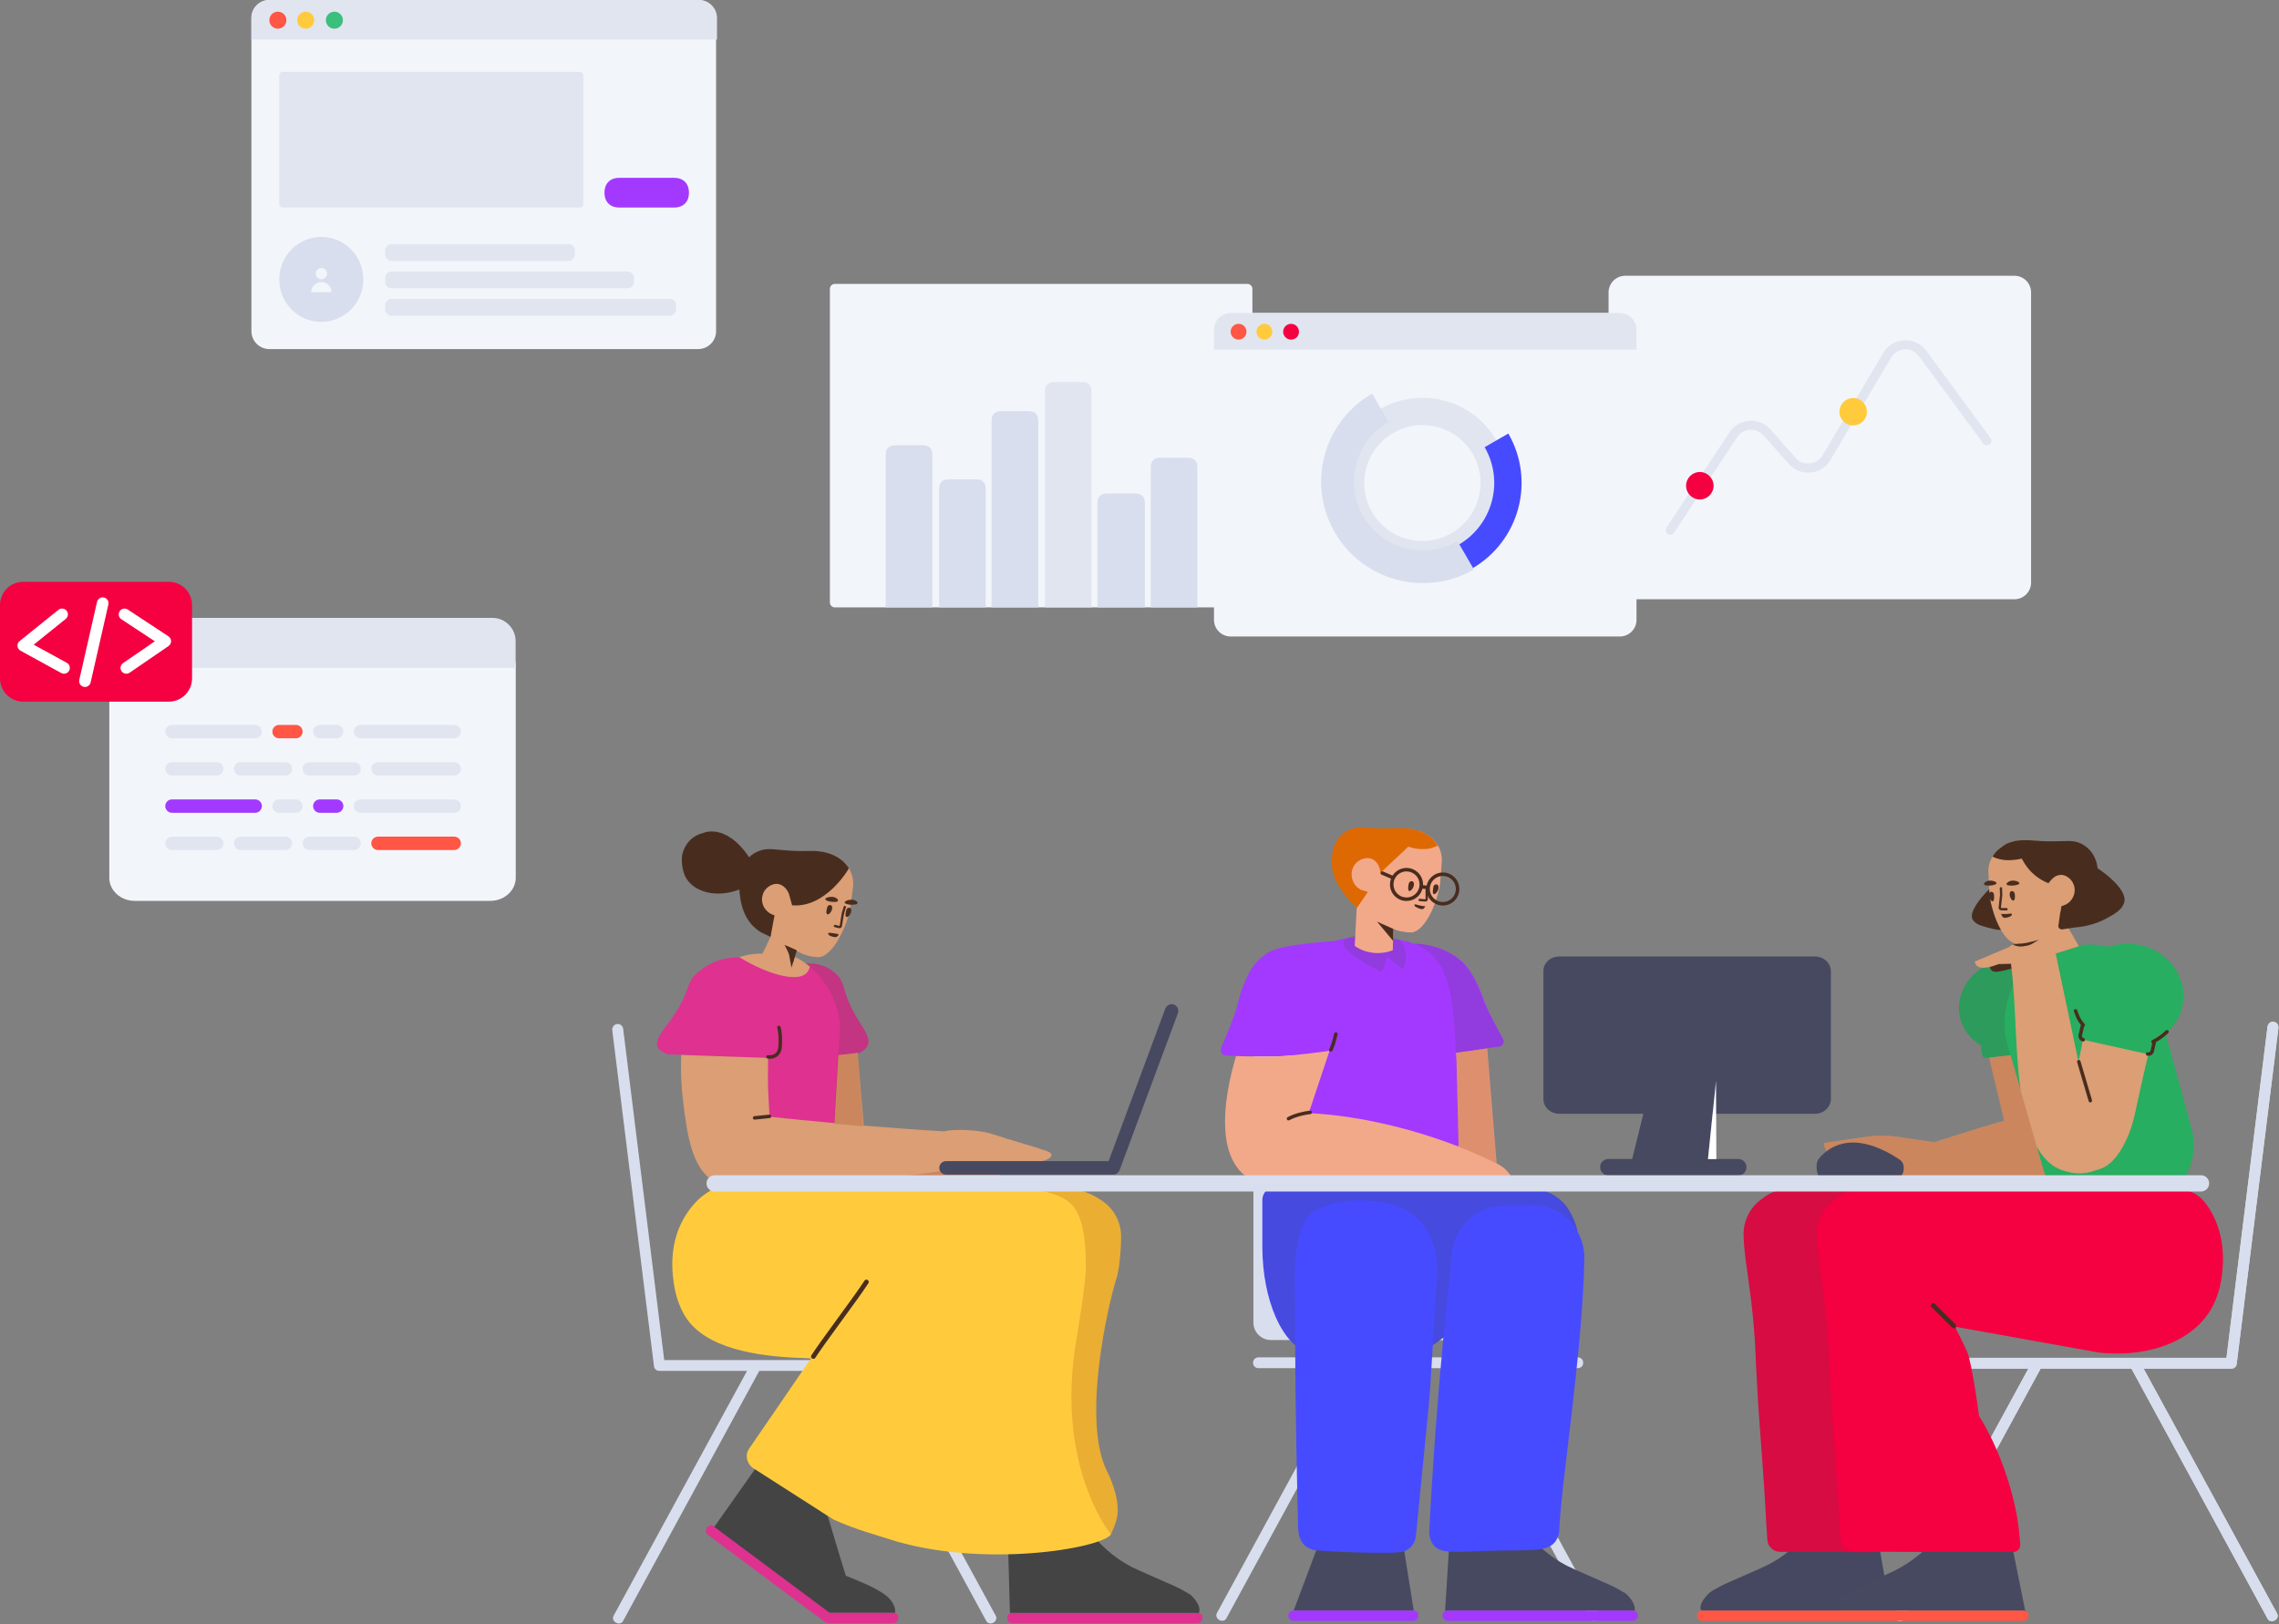 <svg width="1958" height="1396" viewBox="0 0 1958 1396" fill="none" xmlns="http://www.w3.org/2000/svg">
<rect x="0" y="0" width="1958" height="1396" fill="#808080" stroke="none"/>
<g clip-path="url(#clip0)">
<path d="M1160.17 1175.8H1081.07C1078.67 1175.8 1076.57 1173.8 1076.57 1171.4V1170.9C1076.57 1168.5 1078.67 1166.5 1081.27 1166.5H1154.57C1198.97 1166.5 1243.37 1166.5 1287.67 1166.5H1355.67C1358.07 1166.5 1360.17 1168.5 1360.17 1170.9V1171.4C1360.17 1173.8 1358.17 1175.8 1355.67 1175.8H1259.17L1285.77 1224.6C1304.67 1259.4 1323.57 1294.1 1342.57 1328.9L1373.87 1386.3C1374.97 1388.3 1374.07 1390.9 1371.97 1392.1L1371.57 1392.3C1369.47 1393.4 1366.77 1392.8 1365.77 1390.9L1248.67 1175.8H1170.67L1053.57 1390.9C1052.57 1392.8 1049.87 1393.5 1047.77 1392.3L1047.37 1392.1C1045.27 1390.9 1044.37 1388.3 1045.47 1386.3L1076.77 1328.9C1095.67 1294.1 1114.57 1259.4 1133.57 1224.6L1160.17 1175.8ZM1076.87 1136.61V1078.47C1076.87 1034.12 1076.87 989.882 1076.87 945.639V892.8C1076.87 884.516 1083.59 877.8 1091.87 877.8H1255.07C1263.36 877.8 1270.07 884.516 1270.07 892.8V1136.78C1270.07 1145.07 1263.36 1151.78 1255.07 1151.78C1255.07 1151.78 1255.06 1151.78 1255.06 1151.78L1091.86 1151.61C1083.58 1151.6 1076.87 1144.89 1076.87 1136.61Z" fill="#D8DEED"/>
</g>
<g clip-path="url(#clip1)">
<path d="M1921.7 1171.61V1171.8C1921.7 1174.2 1919.6 1176.2 1917.2 1176.2H1841.7L1868.3 1225C1887.3 1259.8 1906.2 1294.5 1925.1 1329.3L1956.4 1386.7C1957.5 1388.7 1956.6 1391.3 1954.5 1392.5L1954.1 1392.7C1952 1393.9 1949.3 1393.2 1948.3 1391.3L1831.2 1176.2H1753.2L1636.1 1391.3C1635.1 1393.2 1632.4 1393.8 1630.3 1392.7L1629.9 1392.5C1627.8 1391.3 1626.9 1388.7 1628 1386.7L1659.3 1329.3C1678.3 1294.5 1697.2 1259.8 1716.1 1225L1742.7 1176.2H1642.6C1640.1 1176.2 1638.1 1174.2 1638.1 1171.8V1171.3C1638.1 1168.9 1640.2 1166.9 1642.6 1166.9H1710.6C1754.9 1166.9 1799.3 1166.9 1843.7 1166.9H1912.87L1921.3 1098.7C1927.1 1052.3 1932.8 1005.8 1938.6 959.3L1948.1 882.5C1948.4 879.8 1950.7 877.8 1953.2 878.1L1953.7 878.2C1956.1 878.5 1957.8 881 1957.5 883.5L1921.8 1171.1C1921.77 1171.27 1921.74 1171.45 1921.7 1171.61Z" fill="#D8DEED"/>
<path d="M1921.7 1171.61V1171.8C1921.7 1174.2 1919.6 1176.2 1917.2 1176.2H1841.7L1868.3 1225C1887.3 1259.8 1906.2 1294.5 1925.1 1329.3L1956.4 1386.7C1957.5 1388.7 1956.6 1391.3 1954.5 1392.5L1954.1 1392.7C1952 1393.9 1949.3 1393.2 1948.3 1391.3L1831.2 1176.2H1753.2L1636.1 1391.3C1635.1 1393.2 1632.4 1393.8 1630.3 1392.7L1629.9 1392.5C1627.8 1391.3 1626.9 1388.7 1628 1386.7L1659.3 1329.3C1678.3 1294.5 1697.2 1259.8 1716.1 1225L1742.7 1176.2H1642.6C1640.1 1176.2 1638.1 1174.2 1638.1 1171.8V1171.3C1638.1 1168.9 1640.2 1166.9 1642.6 1166.9H1710.6C1754.9 1166.9 1799.3 1166.9 1843.7 1166.9H1912.87L1921.3 1098.7C1927.1 1052.3 1932.8 1005.8 1938.6 959.3L1948.1 882.5C1948.4 879.8 1950.7 877.8 1953.2 878.1L1953.7 878.2C1956.1 878.5 1957.8 881 1957.5 883.5L1921.8 1171.1C1921.77 1171.28 1921.74 1171.45 1921.7 1171.61Z" fill="#D8DEED"/>
</g>
<path d="M1402.7 1393H1243.8C1241.3 1393 1239.3 1391 1239.3 1388.5C1239.3 1386 1241.3 1384 1243.8 1384H1402.7C1405.2 1384 1407.2 1386 1407.2 1388.5C1407.2 1391 1405.2 1393 1402.7 1393ZM1111.5 1393C1109 1393 1107 1391.27 1107 1389.19V1387.81C1107 1385.73 1109.1 1384 1111.5 1384H1214C1216.5 1384 1218.5 1385.73 1218.5 1387.81V1389.19C1218.5 1391.27 1216.4 1393 1214 1393H1111.5Z" fill="#A339FF"/>
<path d="M1404.27 1384.28C1403.78 1384.1 1403.25 1384 1402.7 1384H1243.8C1243.08 1384 1242.39 1384.17 1241.79 1384.47C1241.67 1384.03 1241.6 1383.58 1241.6 1383.1L1245.1 1327.8C1244.9 1324.8 1247.2 1322.5 1250.1 1322.4L1313.8 1322C1314.9 1322 1315.9 1322.3 1316.8 1323C1328.2 1335.2 1339.1 1342 1347 1346C1353.1 1349.1 1373.5 1357.7 1382.7 1361.9C1387.4 1364 1391.9 1366.5 1396.3 1369.2C1396.6 1369.4 1396.8 1369.5 1397.1 1369.8C1399.4 1371.9 1402.9 1375.7 1404.2 1380.2C1404.4 1380.8 1404.4 1381.3 1404.5 1381.9C1404.6 1382.4 1404.5 1382.9 1404.5 1383.4V1383.5C1404.44 1383.77 1404.37 1384.03 1404.27 1384.28ZM1214.58 1384.03C1214.39 1384.01 1214.2 1384 1214 1384H1111.5C1111.5 1384 1111.49 1384 1111.49 1384L1134.7 1322.1L1206.3 1331.8L1214.58 1384.03Z" fill="#474961"/>
<path d="M1240.03 1149.52C1236.57 1152.03 1233.56 1154.21 1230.99 1156.07L1229.7 1177.3C1229.1 1188.53 1228.4 1198.39 1227.6 1207.08C1227 1213.92 1219.3 1291.34 1216.5 1319.76C1215.9 1326.2 1211.6 1331.67 1205.7 1333.43C1196.8 1336.16 1130 1333.04 1127.5 1331.86C1124.3 1330.4 1122.6 1329.72 1120.9 1328.06C1114.9 1322.39 1115.3 1313.41 1115.2 1310.09C1114.6 1285 1112.8 1209.52 1112.8 1156.7C1112.8 1156.53 1112.8 1156.35 1112.8 1156.18C1106.21 1150.52 1100.38 1142.01 1095.82 1131.44C1088.88 1115.47 1084.64 1094.7 1084.53 1072.16C1084.53 1071.88 1084.53 1058.32 1084.53 1031.46C1084.53 1031.36 1084.53 1031.36 1084.53 1031.25C1084.64 1023.84 1091.7 1018 1100.05 1018H1192.36C1205.18 1018.42 1217.88 1018.83 1230.7 1019.25C1250.65 1019.78 1279.03 1020.55 1315.85 1021.58C1330.25 1021.98 1343.25 1030.28 1349.68 1043.17C1352.74 1049.31 1354.59 1054.36 1355.25 1058.31C1359.21 1065.3 1361.4 1073.47 1361.2 1082.18C1361.2 1082.37 1361.2 1082.47 1361.2 1082.66C1359.6 1162.84 1340.9 1277.06 1339.6 1315.69C1339.5 1317.15 1339.1 1320.37 1337 1323.78C1330.5 1334.22 1315.3 1331.88 1279.8 1332.75C1249.6 1333.54 1237.4 1335.88 1231.2 1327.29C1227.8 1322.61 1227.9 1317.25 1228 1314.81C1230.81 1259.28 1235.06 1203.17 1240.03 1149.52Z" fill="#474BFF"/>
<path opacity="0.177" d="M1240 1149.89C1236.53 1152.4 1233.52 1154.58 1230.96 1156.43L1234.8 1093.04C1234.9 1088.65 1235.4 1062.09 1215.5 1045.2C1201 1032.99 1183.4 1032.21 1171.7 1031.72C1153.7 1030.94 1139.7 1036.02 1137 1037C1133.6 1038.26 1131.9 1038.95 1130.2 1039.83C1110.8 1049.98 1112.3 1098.8 1112.5 1107.69C1112.7 1118.74 1112.8 1135.86 1112.8 1155.77C1106.4 1150.11 1100.74 1141.75 1096.29 1131.44C1089.35 1115.47 1085.12 1094.7 1085 1072.16C1085 1071.88 1085 1058.32 1085 1031.46C1085 1031.36 1085 1031.36 1085 1031.25C1085.12 1023.84 1092.17 1018 1100.52 1018H1192.84C1205.65 1018.42 1218.35 1018.83 1231.17 1019.25C1251.12 1019.78 1279.51 1020.55 1316.32 1021.58C1330.72 1021.98 1343.73 1030.28 1350.15 1043.17C1353.52 1049.93 1355.43 1055.36 1355.89 1059.48C1348.27 1045.05 1333.25 1035.32 1316 1035.65C1307.6 1035.84 1299.3 1036.04 1290.9 1036.23C1268.4 1036.82 1249.7 1054.28 1247.3 1077.1C1244.76 1100.63 1242.3 1125 1240 1149.89Z" fill="#444444"/>
<path d="M1214.67 810.971C1222.5 811.114 1234.81 812.597 1246.97 819.665C1249.07 820.862 1252.16 822.857 1255.56 825.75C1258.45 828.244 1266.94 836.524 1275.02 859.867C1277.92 868.047 1286.41 884.009 1291.3 892.787C1292.9 895.68 1291 899.271 1287.6 899.571C1276.9 900.339 1263.71 904.73 1251.24 904.754C1252.26 923.415 1252.99 945.673 1253.26 970.499C1253.26 970.499 1254.86 1000.04 1245.67 1009.62C1244.08 1011.31 1214.26 1009.55 1182.58 1010.56C1148.61 1011.64 1112.42 1015.14 1103.99 1006.31C1090.38 992.037 1098.16 988.17 1110.66 906.852C1108.7 907.053 1106.88 907.231 1105.26 907.379C1092.63 908.579 1066.19 907.779 1053.47 907.279C1050.09 907.179 1047.91 903.38 1049.3 900.18C1053.47 890.482 1060.83 872.984 1063.01 864.085C1069.28 838.689 1077.13 829.39 1079.81 826.59C1082.89 823.391 1085.98 821.214 1087.86 819.691C1094.15 814.588 1114 810.906 1147.4 808.645C1161.79 803.742 1178.23 805.15 1188.87 806.098C1196.31 806.773 1205.69 807.608 1214.67 810.971Z" fill="#A339FF"/>
<path opacity="0.177" d="M1215 811C1222.86 811.257 1234.65 812.911 1246.3 819.688C1248.4 820.888 1251.5 822.888 1254.9 825.788C1257.8 828.288 1266.3 836.588 1274.4 859.988C1277.3 868.188 1286.4 883.971 1291.3 892.771C1292.9 895.671 1291 899.271 1287.6 899.571C1284.48 899.795 1280.96 900.447 1277.62 901C1276.29 901.219 1272.63 901.645 1271 901.988C1263.12 903.651 1258.53 904.754 1251.18 904.754C1251.14 904.754 1251.11 904.754 1251.07 904.754C1249.49 875.979 1247.19 855.743 1244.7 847.805C1243 842.405 1240.54 836.206 1240.54 836.206C1239.34 832.706 1237.4 829.105 1233.5 824.205C1228.24 817.676 1221.75 813.61 1215 811V811ZM1191.46 821.663C1189.66 832.263 1186.36 835.392 1186.36 835.392C1178.76 830.992 1151.66 817.263 1154.16 809.763C1154.36 809.263 1154.76 808.263 1157.36 806.663C1167.16 800.663 1179.16 803.563 1183.36 804.763C1183.36 804.763 1202.66 802.563 1206.36 813.863C1210.06 825.163 1205.66 833.163 1205.66 833.163C1202.46 831.229 1197.73 827.396 1191.46 821.663Z" fill="#444444"/>
<path d="M1253.14 985.353L1251.18 904.754L1277.68 901L1285.77 999.831C1286.47 1000.19 1287.14 1000.55 1287.8 1000.9C1293.53 1003.97 1298.28 1009.56 1302.05 1017.67C1302.24 1018.08 1302.33 1018.53 1302.32 1018.98C1302.3 1020.64 1300.94 1021.96 1299.28 1021.94L1088.7 1018.89C1038.42 1008.92 1052.1 940.73 1061.94 907.597C1075.76 908.029 1095.27 908.376 1105.6 907.4C1115.36 906.513 1132.3 904.557 1142.27 903.065L1124.4 956.6C1172.38 958.981 1219.5 972.347 1253.14 985.353ZM1197.05 798.254L1196.6 816.7C1177.47 823.755 1163.9 812.9 1163.9 812.9C1163.9 812.9 1164.62 799.152 1166.05 771.657C1165.82 771.159 1165.6 770.633 1165.38 770.075C1163.58 765.575 1157.1 750.801 1158.5 745.701C1158.76 744.624 1153.41 728.596 1161.24 720.512C1168.67 712.834 1189.27 713.051 1190.1 713.1C1193.6 713.2 1197.1 713.1 1200.9 712.3C1201.3 712.3 1201.7 712.2 1202.1 712.2C1205.5 711.9 1224.6 711 1234.4 725.2C1235.3 726.4 1236.1 727.7 1236.8 729.3C1238.3 733 1239 737 1238.7 741L1237.3 758.8C1237.1 760.6 1236.8 762.4 1236.4 764.1C1233.5 776.7 1228.8 787 1223.8 793.5C1220.1 798.4 1216.1 801.2 1212.6 801.3C1211.6 801.4 1206.2 801.3 1199.9 799.4C1199.49 799.263 1199.59 799.36 1197.05 798.254Z" fill="#F2A98A"/>
<path d="M1144.78 902.898C1144.45 903.658 1143.56 904.006 1142.8 903.676C1142.04 903.345 1141.69 902.462 1142.02 901.702C1143.96 897.249 1144.74 894.761 1146.24 888.263C1146.42 887.455 1147.23 886.952 1148.04 887.138C1148.84 887.325 1149.35 888.13 1149.16 888.937C1147.62 895.603 1146.79 898.261 1144.78 902.898ZM1125.46 954.507C1126.28 954.429 1127.02 955.034 1127.09 955.859C1127.17 956.684 1126.57 957.415 1125.74 957.493C1125.55 957.512 1125.16 957.555 1124.62 957.627C1123.71 957.749 1122.7 957.909 1121.6 958.114C1118.48 958.696 1115.35 959.509 1112.45 960.584C1110.74 961.219 1109.15 961.928 1107.72 962.714C1107 963.113 1106.08 962.849 1105.69 962.123C1105.29 961.397 1105.55 960.485 1106.28 960.086C1107.84 959.224 1109.56 958.455 1111.41 957.771C1114.49 956.63 1117.77 955.776 1121.05 955.164C1122.2 954.95 1123.27 954.782 1124.23 954.654C1124.56 954.608 1124.86 954.571 1125.12 954.542C1125.28 954.524 1125.4 954.512 1125.46 954.507Z" fill="#482D1F"/>
<path opacity="0.2" d="M1285.6 999.934C1277.35 995.62 1266.21 990.546 1252.96 985.41L1251 904.754L1277.5 901L1285.6 999.934Z" fill="#8C2A00"/>
<path d="M1197.08 798.282L1196.8 808.5L1182.99 791.932C1183.19 792.029 1183.39 792.128 1183.6 792.229C1185.6 793.229 1188.1 794.329 1191.3 795.729C1194.1 796.978 1195.9 797.772 1197.08 798.282Z" fill="#482D1F"/>
<path d="M1185.99 750.723L1185.9 748.8C1185.9 748.8 1185.5 745.2 1183 741.6C1182.8 741.4 1181.1 739.2 1178.5 738.1C1173.8 736.3 1167.6 738.4 1164.2 742.7C1160.6 747.1 1160.6 753 1162.5 757.5C1164.4 762 1168.1 764.1 1169.4 764.7L1175.2 766.5L1175.23 766.489C1170.16 773.921 1165.74 780.399 1165.74 780.399C1165.74 780.399 1157.4 772.7 1153.7 766.6C1151.9 763.6 1145.5 756.3 1144.4 744.8C1144.1 741 1142.9 728.1 1151.5 718.6C1154.5 715.3 1157.9 713.7 1159.3 713C1167.2 709.5 1173 711.6 1188.2 711.9C1189.4 711.9 1191.4 712 1194 711.9C1198.7 711.8 1202 711.6 1202.9 711.6C1210.4 711.3 1226.7 713.6 1233.9 724.7C1234.3 725.5 1234.8 726.2 1235.2 726.8C1233.1 727.5 1230.8 728.8 1228 729.3C1220.4 730.5 1213.9 729 1210 727.6C1202.4 734.8 1194.7 741.9 1187.1 749.1C1186.75 749.607 1186.38 750.15 1185.99 750.723Z" fill="#DE6903"/>
<path d="M1231.53 761.928C1231.83 760.728 1233.03 759.828 1234.23 760.028C1235.03 760.128 1235.63 760.728 1235.93 762.128C1236.23 765.628 1232.43 770.028 1231.33 767.928C1230.63 766.528 1231.23 763.628 1231.53 761.928ZM1210.4 759.2C1210.7 758 1211.9 757.1 1213.1 757.3C1213.9 757.4 1214.5 758 1214.8 759.4C1215.1 762.9 1211.3 767.3 1210.2 765.2C1209.4 763.8 1210 760.9 1210.4 759.2Z" fill="#482D1F"/>
<path d="M1224.7 762.61L1224.8 772.61C1224.8 772.648 1224.65 772.8 1224.6 772.8C1224.05 772.8 1223.49 772.764 1222.62 772.68C1222.45 772.663 1222.27 772.645 1222.02 772.619C1221.7 772.587 1221.52 772.569 1221.35 772.552C1220.78 772.494 1220.3 772.448 1219.79 772.404C1219.24 772.356 1218.75 772.763 1218.7 773.313C1218.66 773.863 1219.06 774.348 1219.61 774.396C1220.11 774.44 1220.58 774.484 1221.15 774.542C1221.32 774.559 1221.5 774.576 1221.82 774.609C1222.08 774.635 1222.26 774.653 1222.43 774.67C1223.36 774.76 1223.98 774.8 1224.6 774.8C1225.75 774.8 1226.8 773.752 1226.8 772.6L1226.7 762.59C1226.69 762.038 1226.24 761.594 1225.69 761.6C1225.14 761.605 1224.69 762.058 1224.7 762.61Z" fill="#482D1F"/>
<path d="M1217.7 780.1C1217 779.8 1215.3 779 1215.2 778C1215.2 777.8 1215.1 777.5 1215.3 777.4C1215.8 776.9 1217 777.4 1218.8 777.9C1222 778.7 1224.6 778.9 1224.6 778.9C1224.6 778.9 1223.6 780.5 1223 780.9C1221.8 782 1218.7 780.6 1217.7 780.1Z" fill="#482D1F"/>
<path d="M1222.14 763.705C1220.54 769.802 1215 774.3 1208.4 774.3C1200.56 774.3 1194.2 767.942 1194.2 760.1C1194.2 758.361 1194.51 756.696 1195.08 755.156L1187.16 751.742C1186.37 751.496 1185.92 750.655 1186.17 749.864C1186.42 749.073 1187.26 748.631 1188.05 748.877L1196.42 752.481C1198.94 748.524 1203.36 745.9 1208.4 745.9C1216.24 745.9 1222.6 752.257 1222.6 760.1C1222.6 760.313 1222.6 760.525 1222.59 760.735L1225.71 761.058C1227.06 754.627 1232.77 749.8 1239.6 749.8C1247.44 749.8 1253.8 756.157 1253.8 764C1253.8 771.842 1247.44 778.2 1239.6 778.2C1231.77 778.2 1225.42 771.865 1225.4 764.042L1222.14 763.705ZM1198.25 755.369C1197.57 756.806 1197.2 758.409 1197.2 760.1C1197.2 766.285 1202.21 771.3 1208.4 771.3C1214.59 771.3 1219.6 766.285 1219.6 760.1C1219.6 753.914 1214.59 748.9 1208.4 748.9C1204.15 748.9 1200.46 751.264 1198.56 754.748C1198.55 754.78 1198.54 754.813 1198.53 754.845C1198.47 755.044 1198.37 755.22 1198.25 755.369ZM1228.43 763.148C1228.41 763.429 1228.4 763.713 1228.4 764C1228.4 770.185 1233.41 775.2 1239.6 775.2C1245.79 775.2 1250.8 770.185 1250.8 764C1250.8 757.814 1245.79 752.8 1239.6 752.8C1233.91 752.8 1229.2 757.05 1228.49 762.551C1228.5 762.65 1228.5 762.751 1228.49 762.854C1228.48 762.956 1228.46 763.054 1228.43 763.148Z" fill="#482D1F"/>
<path d="M561.834 1173.54V1173.73C561.834 1176.13 563.934 1178.13 566.334 1178.13H641.835L615.234 1226.93C596.234 1261.73 577.334 1296.43 558.434 1331.23L527.134 1388.63C526.034 1390.63 526.934 1393.23 529.034 1394.43L529.434 1394.63C531.534 1395.83 534.234 1395.13 535.234 1393.23L652.334 1178.13H730.334L847.434 1393.23C848.434 1395.13 851.134 1395.73 853.234 1394.63L853.634 1394.43C855.734 1393.23 856.634 1390.63 855.534 1388.63L824.234 1331.23C805.234 1296.43 786.334 1261.73 767.434 1226.93L740.832 1178.13H840.934C843.434 1178.13 845.434 1176.13 845.434 1173.73V1173.23C845.434 1170.83 843.334 1168.83 840.934 1168.83H772.934C728.634 1168.83 684.234 1168.83 639.834 1168.83H570.663L562.234 1100.63C556.434 1054.23 550.734 1007.73 544.934 961.23L535.434 884.43C535.134 881.73 532.834 879.73 530.334 880.03L529.834 880.13C527.434 880.43 525.734 882.93 526.034 885.43L561.734 1173.03C561.76 1173.2 561.793 1173.38 561.834 1173.54Z" fill="#D8DEED"/>
<g clip-path="url(#clip2)">
<path d="M1600.45 1384H1738.4C1740.9 1384 1742.9 1386 1742.9 1388.5C1742.9 1391 1740.9 1393 1738.4 1393H1579.5H1462.5C1460 1393 1458 1391 1458 1388.5C1458 1386 1460 1384 1462.5 1384H1600.45Z" fill="#FF5645"/>
<path d="M1463.5 1384H1462.5C1462.21 1384 1461.93 1384.03 1461.65 1384.08C1461.37 1383.6 1461.16 1383.07 1461.04 1382.5V1382.4C1461.04 1381.9 1460.94 1381.4 1461.04 1380.9C1461.14 1380.3 1461.14 1379.8 1461.34 1379.2C1462.01 1376.88 1463.74 1374.16 1466.52 1371.05C1468.1 1369.28 1469.96 1367.77 1472.02 1366.6C1476.61 1363.97 1480.22 1362.07 1482.84 1360.9C1492.04 1356.7 1512.44 1348.1 1518.54 1345C1526.44 1341 1537.34 1334.2 1548.74 1322C1549.64 1321.3 1550.64 1321 1551.74 1321L1609.1 1321.4C1612 1321.4 1614.3 1323.8 1614.1 1326.8L1618.92 1353.89C1624 1351.69 1628.57 1349.57 1634.2 1346.3C1638.9 1343.6 1645.5 1339.2 1652.9 1332.6C1657 1329 1661.2 1325.4 1665.3 1321.8L1727.2 1321L1739.93 1384.1C1740.15 1384.14 1740.37 1384.2 1740.57 1384.28L1740.63 1384.59C1740 1384.22 1739.26 1384.01 1738.48 1384C1738.45 1384 1738.43 1384 1738.4 1384H1600.45H1577.51H1463.5Z" fill="#474961"/>
<path opacity="0.177" d="M1600.75 1384H1600.45H1462.5C1462.21 1384 1461.93 1384.03 1461.65 1384.08C1461.37 1383.6 1461.16 1383.07 1461.04 1382.5V1382.4C1461.04 1381.9 1460.94 1381.4 1461.04 1380.9C1461.14 1380.3 1461.14 1379.8 1461.34 1379.2C1462.01 1376.88 1463.74 1374.16 1466.52 1371.05C1468.1 1369.28 1469.96 1367.77 1472.02 1366.6C1476.61 1363.97 1480.22 1362.07 1482.84 1360.9C1492.04 1356.7 1512.44 1348.1 1518.54 1345C1526.44 1341 1537.34 1334.2 1548.74 1322C1549.64 1321.3 1550.64 1321 1551.74 1321L1609.1 1321.4C1612 1321.4 1614.3 1323.8 1614.1 1326.8L1618.96 1354.13C1613.64 1356.42 1607.71 1358.84 1599.4 1362.8C1594.6 1365.1 1590 1367.7 1585.5 1370.6C1583.3 1372.6 1579.5 1376.7 1578.3 1381.5C1578.1 1382.3 1578.1 1383.1 1578 1383.8C1578 1383.87 1578.04 1383.93 1578.11 1384H1601.05H1600.75ZM1740.63 1384.59C1740 1384.22 1739.26 1384.01 1738.48 1384L1739 1384C1739.55 1384 1740.08 1384.1 1740.57 1384.28L1740.63 1384.59Z" fill="#474961"/>
<path d="M1596.61 1021.17C1598.33 1020.89 1599.96 1020.8 1601.5 1020.9L1784.4 1020.2L1868.2 1020C1871.6 1020.2 1885.94 1024.59 1889.24 1028.35C1892.44 1030.05 1912.9 1051.2 1909.5 1090.5C1908.9 1097.1 1907.6 1111.8 1899.2 1125.8C1890.4 1140.4 1875.6 1151.1 1857.5 1157.2C1841.5 1162.6 1822.8 1164.5 1803.4 1162.4C1762.4 1155 1721.5 1147.7 1680.5 1140.3V1141.8L1680.7 1142.5C1680.7 1142.5 1685.7 1151.9 1690 1161.6C1694.3 1171.2 1700.3 1216.6 1700.3 1216.9C1710.1 1232.5 1720 1253.6 1727.6 1280.2C1730.6 1290.9 1732.2 1299.3 1732.8 1302.5C1734.01 1309.36 1734.97 1317.65 1735.68 1327.36C1735.69 1327.51 1735.69 1327.65 1735.69 1327.8C1735.69 1331.11 1733.01 1333.8 1729.69 1333.8C1728.72 1333.8 1727.96 1333.8 1727.4 1333.8L1638.5 1333.7L1611.16 1333.56C1610.25 1333.81 1609.29 1333.93 1608.3 1333.93L1535.3 1333.63H1529.4C1523.6 1333.63 1518.7 1329.03 1518.4 1323.23C1517.7 1311.53 1516.8 1296.13 1515.7 1278.33C1512.7 1233.43 1511.1 1219.13 1509.3 1184.53C1509 1178.73 1508.7 1173.53 1508.5 1168.63C1507.7 1145.33 1505.6 1123.53 1501.5 1095.03C1499.2 1079.23 1498.1 1069.43 1498 1061.13C1497.9 1053.43 1500.2 1045.83 1504.6 1039.53C1506.8 1036.43 1509.3 1033.73 1512.3 1031.43C1520 1025.53 1525.52 1021.52 1544.84 1021.23C1560.12 1021.01 1577.81 1021.08 1596.61 1021.17Z" fill="#F50041"/>
<path opacity="0.177" d="M1597.15 1021.09C1596.9 1021.12 1596.65 1021.16 1596.4 1021.2C1589.4 1022.4 1581.5 1026.5 1575.4 1031.2C1572.4 1033.5 1569.8 1036.2 1567.7 1039.3C1563.3 1045.5 1561 1052.9 1561 1060.5V1061C1561.1 1069.3 1562.2 1079.1 1564.4 1094.9C1568.5 1123.4 1570.6 1145.1 1571.4 1168.5C1571.6 1173.3 1571.9 1178.6 1572.2 1184.4C1573.9 1218.9 1575.6 1233.2 1578.6 1278.2C1579.8 1296 1580.7 1311.3 1581.3 1323.1C1581.6 1328.9 1586.5 1333.5 1592.3 1333.5H1598.2L1610.83 1333.56C1610.02 1333.75 1609.17 1333.85 1608.3 1333.85L1535.3 1333.55H1529.4C1523.6 1333.55 1518.7 1328.95 1518.4 1323.15C1517.7 1311.45 1516.8 1296.05 1515.7 1278.25C1512.7 1233.35 1511.1 1219.05 1509.3 1184.45C1509 1178.65 1508.7 1173.45 1508.5 1168.55C1507.7 1145.25 1505.6 1123.45 1501.5 1094.95C1499.2 1079.15 1498.1 1069.35 1498 1061.05C1497.9 1053.35 1500.2 1045.75 1504.6 1039.45C1506.8 1036.35 1509.3 1033.65 1512.3 1031.35C1520 1025.45 1525.52 1021.44 1544.84 1021.15C1560.27 1020.92 1578.14 1021 1597.15 1021.09L1597.15 1021.09Z" fill="#444444"/>
<path d="M1680 1138.07C1678.76 1136.85 1677.47 1135.58 1676.12 1134.24C1675.75 1133.88 1675.75 1133.88 1675.39 1133.52C1671.58 1129.74 1668.46 1126.63 1662.41 1120.59C1661.63 1119.8 1660.37 1119.8 1659.59 1120.59C1658.8 1121.37 1658.8 1122.63 1659.59 1123.41C1665.63 1129.46 1668.76 1132.58 1672.57 1136.36C1672.94 1136.72 1672.94 1136.72 1673.3 1137.08C1674.66 1138.42 1675.95 1139.7 1677.2 1140.93C1677.99 1141.7 1679.25 1141.69 1680.03 1140.9C1680.8 1140.12 1680.79 1138.85 1680 1138.07Z" fill="#482D1F"/>
<path d="M1811.28 813.659C1817.17 811.66 1823.58 810.72 1830.25 811.073C1856.75 812.373 1877.15 833.473 1875.85 858.173C1875.21 870.249 1869.46 880.951 1860.66 888.553L1882.8 969.5C1886.2 982.3 1885 995.3 1880 1006.5C1879.3 1008.1 1878.5 1009.7 1877.7 1011.2C1876.8 1012.8 1875.8 1014.4 1874.8 1015.9C1873.7 1017.5 1872.5 1019.1 1871.2 1020.6H1762.3C1761.4 1019.1 1760.5 1017.6 1759.7 1015.9C1758.9 1014.4 1758.2 1012.8 1757.6 1011.2C1757 1009.7 1756.5 1008.1 1756 1006.5C1755.9 1006.2 1755.8 1005.9 1755.7 1005.6L1727.39 906.917L1706.73 909.192C1704.93 909.392 1703.23 908.192 1703.03 906.492L1702.13 899.492C1702.09 899.179 1702.11 898.873 1702.17 898.58C1698.77 896.517 1695.66 894.041 1693.03 891.192C1689.23 887.092 1686.33 882.292 1684.63 876.792C1677.83 854.992 1692.93 831.692 1718.33 824.892C1728.55 822.155 1738.91 822.48 1748.07 825.267C1751.96 822.567 1756.22 820.489 1760.8 819.2L1782.7 812.7C1792.78 811.205 1802.48 811.551 1811.28 813.659V813.659Z" fill="#27AE60"/>
<path opacity="0.177" d="M1727.24 906.934L1706.73 909.192C1704.93 909.392 1703.23 908.192 1703.03 906.492L1702.13 899.492C1702.09 899.179 1702.11 898.873 1702.17 898.58C1698.77 896.517 1695.66 894.041 1693.03 891.192C1689.23 887.092 1686.33 882.292 1684.63 876.792C1677.83 854.992 1692.93 831.692 1718.33 824.892C1728.61 822.14 1739.02 822.484 1748.22 825.314C1727.53 839.494 1717.27 871.282 1724.11 896.016L1727.24 906.934Z" fill="#444444"/>
<path d="M1709.9 829.3C1709.9 829.3 1708 836.9 1718.1 834.8C1728.2 832.7 1731.1 831.7 1731.1 831.7L1728.5 824.8L1709.9 829.3Z" fill="#482D1F"/>
<path d="M1744.72 809.447C1744.39 809.535 1744.07 809.618 1743.74 809.696L1744.77 809.548L1744.72 809.447ZM1771.49 793.314L1774 792.3L1786.1 813.2L1766.15 819.448L1785.7 912.3C1785.7 912.3 1787.36 905.599 1789.49 893.515C1789.59 893.548 1789.69 893.576 1789.8 893.6L1845.1 905.9C1845.33 905.952 1845.57 905.978 1845.8 905.982C1843.86 913.705 1841.8 922.992 1839.6 932.6C1833.9 957.4 1833 968.9 1823.9 985.3C1813.5 1004 1803.9 1004.5 1800.1 1005.9C1791.6 1009.2 1783.1 1008.7 1777.8 1007.4C1771.44 1005.86 1759.79 1003.38 1749.91 985.408L1755.7 1005.6C1755.8 1005.9 1755.9 1006.2 1756 1006.5C1756.5 1008.1 1757 1009.7 1757.6 1011.2C1758.2 1012.8 1758.9 1014.4 1759.7 1015.9C1760.5 1017.6 1761.4 1019.1 1762.3 1020.6H1775.11L1609.14 1020.81C1608.67 1020.81 1608.25 1020.65 1607.91 1020.39C1580.38 1003.75 1566.75 991.056 1567.01 982.295C1575.33 981.028 1587.22 979.288 1602.66 977.077C1612.25 975.703 1621.99 975.731 1631.58 977.16L1661.72 981.653C1684.27 974.425 1714.36 964.932 1721.88 963.296L1708.97 908.945L1727.39 906.917L1736.05 937.099C1730.99 901.361 1732.3 864.122 1727.73 828.27L1717.2 828.5C1711 831 1698 835.2 1696.6 826.3C1696.6 826.3 1713.8 819.2 1725.9 814L1726.8 813.2C1727.6 812.5 1728.3 812.1 1729.3 811.8C1729.5 811.7 1729.7 811.7 1729.9 811.7L1734.7 811L1735.37 810.903C1733.78 810.981 1732.67 810.94 1732.27 810.9C1723.91 810.3 1714.17 795 1709.79 772.9C1709.39 771.1 1709.3 769.3 1709.1 767.5L1708.3 749.6C1708.1 745.6 1708.9 741.6 1710.79 738.1C1711.58 736.6 1712.38 735.2 1713.27 734.1C1723.52 720.3 1742.41 721.8 1745.79 722.2C1746.19 722.2 1746.59 722.3 1746.98 722.3C1750.76 723.2 1754.14 723.5 1757.72 723.4C1759.32 723.4 1760.61 724.7 1760.71 726.3L1761.21 751.9C1761.3 754.3 1773.44 749.7 1773.44 749.6C1779.26 745.2 1786.56 768.9 1783.58 772.4C1781.39 774.8 1775.23 778.2 1773.44 778.8C1772.34 779.2 1771.55 780.1 1771.35 781.1C1772.03 786.165 1772.08 790.236 1771.49 793.314Z" fill="#DB9E75"/>
<path opacity="0.2" d="M1708.97 909.028L1727.39 907L1755.7 1005.68C1755.8 1005.98 1755.9 1006.28 1756 1006.58C1756.5 1008.18 1757 1009.78 1757.6 1011.28C1758.2 1012.88 1758.9 1014.48 1759.7 1015.98C1760.5 1017.68 1761.4 1019.18 1762.3 1020.68H1775.11L1609.14 1020.89C1608.67 1020.89 1608.24 1020.73 1607.9 1020.47C1580.38 1003.84 1566.74 991.139 1567 982.378C1575.33 981.111 1587.21 979.371 1602.65 977.16C1612.25 975.786 1621.99 975.813 1631.58 977.242L1661.72 981.736C1684.27 974.508 1714.36 965.015 1721.87 963.379L1708.97 909.028Z" fill="#8C2A00"/>
<path d="M1562.48 995.959C1573.21 982.75 1595.3 972.053 1632.28 996.69C1637.92 1000.32 1636.01 1012.22 1629.8 1012.36L1565.88 1013.43C1561.07 1013.59 1558.9 1000.4 1562.48 995.959Z" fill="#474961"/>
<path d="M1802.21 746.233C1815.03 754.654 1827.28 767.029 1825.1 775.2C1823.4 781.8 1817 785.3 1810.5 788.9C1805.25 791.779 1795.56 796.235 1781.6 797.169C1781.6 797.179 1781.6 797.19 1781.6 797.2C1778.3 797.7 1775.1 798.2 1771.8 798.7C1770.1 798.9 1768.5 797.7 1768.4 796C1768.9 792.4 1769.4 788.8 1769.9 785.2C1770.35 783.404 1770.82 781.135 1771.11 778.704C1772.71 778.318 1776.27 777.287 1779 774.1C1782 770.6 1783.6 765.3 1781.6 760.2C1779.8 755.3 1774.8 751.5 1770 751.9C1767.3 752.1 1765.2 753.6 1764.9 753.8C1762.73 755.443 1760.93 757.691 1759.94 759.039C1755.24 757.213 1747.93 753.313 1741.9 745.6C1740.5 743.867 1738.87 741.3 1737 737.9C1727.04 740.159 1718.67 739.593 1711.9 736.2C1713.38 733.384 1715.69 730.837 1718.82 728.559C1723.52 725.142 1724.03 724.729 1729.96 723.064C1733.67 722.022 1740.69 721.69 1745.72 722.2H1745.9C1751.6 722.8 1756.3 723 1759.4 723C1774.6 723.3 1780.5 721.3 1788.2 725.1C1789.6 725.8 1792.9 727.6 1795.8 731C1799.91 735.803 1801.59 741.366 1802.21 746.233ZM1711.62 780.62C1715.41 794.127 1719.43 799.099 1718.92 799.099C1718.41 799.099 1717.08 799.8 1706.78 796.9C1701.68 795.5 1696.88 794.1 1694.68 790C1691.58 784.2 1700.82 772.217 1709.02 764.217C1709.02 770.139 1710 774.605 1711.62 780.62ZM1705.6 760.8C1704.6 760.6 1704.2 759.4 1704.9 758.7C1705.8 757.9 1707.3 756.9 1709.3 756.8C1713.4 756.6 1717.9 759 1713.5 760.4C1710.7 761.4 1707.5 761.1 1705.6 760.8ZM1725 760.8C1724 760.6 1723.6 759.4 1724.4 758.7C1725.3 757.9 1726.8 756.9 1728.9 756.8C1733 756.6 1737.5 759.1 1733.1 760.4C1730.1 761.4 1727 761.1 1725 760.8Z" fill="#482D1F"/>
<path d="M1713.1 768.5C1713.3 770.2 1713.5 773 1712.6 774.2C1711.3 776 1708.2 771.4 1708.9 768.2C1709.2 766.8 1709.9 766.4 1710.7 766.4C1711.9 766.4 1712.9 767.3 1713.1 768.5ZM1730.9 767.9C1731.2 769.6 1731.4 772.4 1730.4 773.6C1729.1 775.4 1726 770.8 1726.7 767.6C1727 766.2 1727.7 765.8 1728.5 765.8C1729.7 765.8 1730.7 766.7 1730.9 767.9Z" fill="#482D1F"/>
<path d="M1784.56 912.825C1784.33 912.031 1784.78 911.196 1785.58 910.962C1786.37 910.727 1787.2 911.181 1787.44 911.975L1797.34 945.475C1797.57 946.269 1797.12 947.104 1796.33 947.339C1795.53 947.573 1794.7 947.12 1794.46 946.325L1784.56 912.825ZM1852.29 895.587C1852.31 895.763 1852.3 895.947 1852.26 896.132L1850.56 903.625C1849.99 906.232 1847.39 907.845 1844.77 907.264C1843.97 907.085 1843.46 906.283 1843.64 905.475C1843.82 904.666 1844.62 904.156 1845.43 904.336C1846.43 904.56 1847.42 903.949 1847.64 902.969L1849.1 896.526C1848.83 896.384 1848.6 896.162 1848.46 895.871C1848.09 895.13 1848.39 894.229 1849.13 893.858C1853.4 891.723 1857.37 888.911 1860.76 885.624C1861.35 885.047 1862.3 885.061 1862.88 885.655C1863.45 886.249 1863.44 887.199 1862.85 887.776C1859.72 890.807 1856.14 893.456 1852.29 895.587ZM1790.49 882.23C1790.49 882.297 1790.48 882.364 1790.46 882.432L1788.76 889.925C1788.54 890.934 1789.15 891.919 1790.13 892.136C1790.93 892.316 1791.44 893.117 1791.26 893.925C1791.08 894.734 1790.28 895.244 1789.47 895.064C1786.87 894.485 1785.26 891.886 1785.84 889.269L1787.54 881.769C1787.6 881.478 1787.75 881.226 1787.95 881.032C1786.77 879.606 1785.88 878.355 1785.14 877.085C1784.47 875.945 1783.92 874.777 1783.33 873.316C1782.93 872.321 1782.68 871.652 1781.79 869.213C1781.51 868.434 1781.91 867.574 1782.69 867.29C1783.47 867.007 1784.33 867.409 1784.61 868.187C1785.48 870.588 1785.73 871.244 1786.11 872.193C1786.65 873.528 1787.14 874.569 1787.73 875.573C1788.51 876.916 1789.5 878.26 1790.94 879.92C1791.48 880.547 1791.41 881.494 1790.78 882.035C1790.69 882.113 1790.6 882.177 1790.49 882.23ZM1751.69 807.715C1747.99 809.415 1745.47 812.422 1739.7 813C1735.1 814.1 1731.2 812.8 1729.2 811.8C1729.4 811.7 1729.6 811.7 1729.8 811.7L1734.6 811C1736.9 811 1740.6 810.6 1744.9 809.4L1751.69 807.715Z" fill="#482D1F"/>
<path d="M1725.8 788.1C1726.5 787.9 1728.2 787.3 1728.5 786.2C1728.5 786 1728.6 785.7 1728.5 785.5C1728.1 784.9 1726.8 785.2 1725 785.4C1721.8 785.7 1719.2 785.4 1719.2 785.4C1719.2 785.4 1720 787.4 1720.5 787.9C1721.6 789.5 1724.8 788.5 1725.8 788.1Z" fill="#482D1F"/>
<path d="M1718.3 769.334L1718.31 769.189L1718.3 769.261L1718.3 769.334ZM1717.11 779.889L1717.1 780C1717.1 781.091 1717.85 782.105 1718.94 782.286C1719.14 782.306 1719.25 782.314 1719.36 782.321C1720.42 782.39 1721.18 782.4 1723.9 782.4C1724.45 782.4 1724.9 781.952 1724.9 781.4C1724.9 780.848 1724.45 780.4 1723.9 780.4C1721.22 780.4 1720.49 780.39 1719.49 780.325C1719.39 780.318 1719.28 780.311 1719.18 780.303C1719.2 780.303 1719.12 780.187 1719.1 780.039L1720.29 769.411L1720.3 769.266L1720.1 763.366C1720.08 762.814 1719.62 762.382 1719.07 762.401C1718.51 762.419 1718.08 762.882 1718.1 763.434L1718.3 769.261L1717.11 779.889Z" fill="#482D1F"/>
</g>
<path d="M708.992 1394.1C708.893 1394.04 708.795 1393.97 708.7 1393.9L608.3 1319.1C606.3 1317.6 605.9 1314.7 607.4 1312.7C608.9 1310.7 611.8 1310.3 613.8 1311.8L713.126 1385.8H767.2C769.7 1385.8 771.8 1387.9 771.8 1390.4C771.8 1392.9 769.7 1395 767.2 1395H711.7C710.683 1395 709.749 1394.67 708.992 1394.1ZM1028.7 1395H869.8C867.3 1395 865.3 1393 865.3 1390.5C865.3 1388 867.3 1386 869.8 1386H1028.7C1031.2 1386 1033.2 1388 1033.2 1390.5C1033.2 1393 1031.2 1395 1028.7 1395Z" fill="#DE3190"/>
<path d="M1029.71 1386.36C1029.24 1386.2 1028.74 1386.11 1028.21 1386.11H869.308C868.888 1386.11 868.483 1386.16 868.099 1386.27C867.779 1385.62 867.6 1384.88 867.6 1384.1L866.1 1328.8C865.9 1325.8 868.2 1323.5 871.1 1323.4L939.8 1323C940.9 1323 941.9 1323.3 942.8 1324C954.2 1336.2 965.1 1343 973 1347C979.1 1350.1 999.5 1358.7 1008.7 1362.9C1013.4 1365 1017.9 1367.5 1022.3 1370.2C1022.6 1370.4 1022.8 1370.5 1023.1 1370.8C1025.4 1372.9 1028.9 1376.7 1030.2 1381.2C1030.4 1381.8 1030.4 1382.3 1030.5 1382.9C1030.6 1383.4 1030.5 1383.9 1030.5 1384.4V1384.5C1030.36 1385.19 1030.08 1385.81 1029.71 1386.36ZM768.731 1386.39C768.117 1386.08 767.429 1385.91 766.708 1385.91H712.634L613.685 1312.19L651 1259.3L711.2 1303C714.5 1314.2 717.9 1325.4 721.3 1336.7C723.1 1342.6 724.9 1348.4 726.7 1354.2C732.3 1356.4 737.1 1358.4 740.5 1359.9C747 1362.7 752.5 1365.3 758.5 1369.2C758.5 1369.2 763.7 1372.4 766.6 1377C767.5 1378.5 768.3 1380.2 768.8 1382C769 1382.8 769 1383.6 769.1 1384.3C769.069 1384.96 768.92 1385.69 768.731 1386.39Z" fill="#444444"/>
<path d="M895.348 1023.39L922.66 1023.03C930.86 1022.53 941.16 1027.63 948.86 1033.43C950.46 1034.63 951.86 1035.93 953.16 1037.33C954.36 1038.63 955.56 1040.03 956.56 1041.53C960.96 1047.83 963.26 1055.33 963.16 1063.03C962.96 1079.73 960.96 1092.73 959.66 1097.03C951.16 1123.33 929.36 1222.03 951.26 1264.73C951.26 1264.73 962.36 1286.23 959.96 1302.33C959.035 1308.8 955.48 1316.37 954.367 1318.63C954.393 1318.66 954.419 1318.69 954.444 1318.73C946.087 1330.79 842.266 1348.5 762.5 1322.3C751.605 1318.72 735.7 1314.6 717.5 1306.5C716.7 1306.2 715.9 1305.8 715.2 1305.3C702.9 1297.4 690.6 1289.6 678.3 1281.7L647.4 1261.9C641.5 1258.1 639.8 1250.5 643.6 1245L668.7 1208.4L683.7 1186.5C687.9 1180.3 692.3 1173.9 696.8 1167.4C698.941 1167.47 695.075 1167.3 685.2 1166.9C650.775 1165.5 605.9 1158.9 588.9 1131.6C580.3 1117.7 578.8 1103.1 578.1 1096.4C574.2 1057.3 593.708 1037.16 600.1 1030.8C604.362 1026.56 615.092 1019.76 632.289 1010.39L744.254 1017L852.3 1021C852.483 1020.91 874.917 1019.26 895.348 1023.39Z" fill="#FFCB3D"/>
<path opacity="0.177" d="M895 1023.4L922.659 1023.03C930.859 1022.53 941.159 1027.63 948.859 1033.43C950.459 1034.63 951.859 1035.93 953.159 1037.33C954.359 1038.63 955.559 1040.03 956.559 1041.53C960.959 1047.83 963.259 1055.33 963.159 1063.03C962.959 1079.73 960.959 1092.73 959.659 1097.03C951.159 1123.33 929.359 1222.03 951.259 1264.73C951.259 1264.73 962.359 1286.23 959.959 1302.33C959.021 1308.9 955.368 1316.61 954.317 1318.73C945.304 1306.68 909.637 1251.66 923.77 1157.61C924.17 1155.21 932.942 1103.36 932.942 1089.06C932.942 1037.42 920.434 1030.07 898.741 1024.31C897.508 1023.98 896.26 1023.68 895 1023.4Z" fill="#8C2A00"/>
<path d="M742.732 1100.6C737.798 1108.06 732.602 1115.31 719.985 1132.57C707.327 1149.89 702.114 1157.16 697.132 1164.7C696.523 1165.62 696.776 1166.86 697.697 1167.47C698.618 1168.08 699.859 1167.82 700.468 1166.9C705.402 1159.44 710.598 1152.19 723.215 1134.93C735.873 1117.61 741.086 1110.34 746.068 1102.8C746.678 1101.88 746.424 1100.64 745.503 1100.03C744.582 1099.42 743.341 1099.68 742.732 1100.6Z" fill="#482D1F"/>
<path d="M692.158 828.097C699.959 827.568 709.974 829.013 718.6 837.315C727 845.315 723 852.315 735.6 873.715C741.9 884.315 747.9 891.315 745.7 897.915C744.9 900.382 742.533 902.682 738.6 904.815C729.867 905.949 724.5 906.615 722.5 906.815C721.962 906.864 721.345 906.925 720.711 906.99L719.1 935.2L719 936.2L716.2 985.9L715.6 995.6C715.6 996.4 715.5 997.1 715.4 997.9C715.3 998.8 715.2 999.6 715.1 1000.5C714.8 1002.8 714.3 1005 713.7 1007.2C713.4 1008.1 713.2 1009 712.8 1009.9L610.6 1009.1L599.653 906.99C591.55 906.712 582.932 906.415 573.8 906.1C568.933 904.3 566 902.2 565 899.8C562.3 893.3 569.9 885.7 577.8 874.3C593.7 851.5 588.8 844.8 599.2 835.9C612.984 824.099 627.041 822.339 636.565 822.983C636.776 822.921 636.988 822.86 637.2 822.8C642.2 821.4 647.6 820.8 653.1 821.1L675.1 822.5C681.166 822.824 686.905 824.848 692.158 828.097Z" fill="#DE3190"/>
<path opacity="0.177" d="M691.795 828.123C699.647 827.525 709.839 828.884 718.6 837.315C727 845.315 723 852.315 735.6 873.715C741.9 884.315 747.9 891.315 745.7 897.915C744.9 900.382 742.533 902.682 738.6 904.815C729.867 905.949 724.5 906.615 722.5 906.815C721.835 906.876 721.051 906.955 720.262 907.035L721.756 880.875C720.056 861.975 709.956 841.675 695.356 830.575C694.196 829.696 693.009 828.877 691.795 828.123Z" fill="#444444"/>
<path d="M716.921 965.193L718.556 936.175L718.656 935.175L720.272 906.867L736.873 904.833L742.04 967.344C753.059 968.245 764.147 969.097 775.3 969.9C787.4 970.8 799.5 971.6 811.4 972.3C813.043 971.342 826.747 970.08 842.537 972.3C847.39 972.982 854.511 974.975 863.9 978.278C881.7 983.489 893.644 987.19 899.732 989.379C908.864 992.663 899.732 998.8 887 998.8C884.44 998.8 847.947 1000.14 837.342 1001.63C837.522 1001.61 837.71 1001.58 837.904 1001.56L844.154 1003.26C847.372 1004.05 850.445 1005.24 853.455 1006.93C856.14 1008.44 858.824 1009.95 861.509 1011.46C862.243 1011.93 862.909 1012.71 863.262 1013.7C864.403 1016.66 864.062 1022.01 861.509 1022L706.467 1017.24C709.068 1017.04 711.665 1016.84 714.262 1016.63C690.435 1018.39 666.558 1019.47 639.5 1019.3C623.7 1019.2 619.7 1018.7 614.9 1016.2C594.3 1005.5 590.3 974.5 587 947.4C585.64 936.896 584.622 923.081 585.285 906.644C617.077 907.739 641.957 908.584 659.925 909.179C659.919 909.989 659.911 910.763 659.9 911.5C659.8 921.9 659.5 931.5 660.4 945.7C660.8 951.6 660.9 956.5 661.1 959.7C679.491 961.678 698.102 963.508 716.921 965.193V965.193ZM684.006 817.038L682.645 822.312C687.325 824.07 691.385 827.353 695.8 830.7C695.2 833.3 694.1 835.1 692.8 836.4C684.9 844.3 659.633 837.6 635.133 822.6C637.151 822.035 642.595 819.816 652.3 819.55C653.082 819.529 653.998 819.528 655.048 819.548C657.384 814.717 659.628 810.35 662.079 804.947C662.041 804.926 662.015 804.91 662 804.9L664.5 786.7C664.4 785.6 664.7 786.5 663.7 786.1C661.2 785.2 659 783.5 657.3 781.3C654.4 777.3 653.8 771.7 655.8 766.7C658.1 762 663.6 758.6 668.4 759.4C670.2 759.7 671.8 760.5 673.3 761.7L673.4 761.8C673.9 762.3 674.6 762.5 675.2 762.6C676.9 762.7 678.4 761.6 678.6 759.9L681.4 733.9C681.5 732.2 680.499 731.467 682.199 731.567C684.666 731.767 688.744 731.767 694.434 731.567C694.934 731.567 698.791 731.567 699.191 731.567C701.581 731.967 719.9 731 729.2 746C730 747.5 730.8 748.9 731.4 750.4C732.9 754.1 733.4 758.2 732.9 762.3L730.5 780.4C730.2 782.2 729.8 784 729.3 785.8C722.9 807.9 711.6 822.7 703 822.6C698.6 822.4 694.2 821.6 690.1 820C689.562 819.731 689.908 819.944 684.006 817.038Z" fill="#DB9E75"/>
<path opacity="0.2" d="M716.434 965.72L718.089 936.342L718.189 935.342L719.808 906.987L736.874 904.833L741.658 967.88C733.21 967.189 724.801 966.469 716.434 965.72V965.72ZM837.871 1001.67L843.545 1003.2C846.763 1003.99 849.943 1005.03 852.954 1006.73C855.638 1008.24 858.824 1009.95 861.509 1011.46C862.244 1011.93 862.909 1012.71 863.262 1013.7C864.403 1016.66 864.062 1022.01 861.509 1022L706.082 1017.4C726.942 1015.85 747.507 1013.75 769.856 1011.62C776.756 1011.02 833.522 1003.12 836.722 1001.82C837.075 1001.77 837.459 1001.72 837.871 1001.67Z" fill="#8C2A00"/>
<path d="M648.451 962.192C647.627 962.276 646.891 961.676 646.808 960.851C646.724 960.027 647.324 959.291 648.148 959.208L660.948 957.908C661.773 957.824 662.509 958.424 662.592 959.248C662.676 960.073 662.076 960.809 661.251 960.892L648.451 962.192ZM659.546 909.778C658.73 909.638 658.181 908.863 658.322 908.046C658.462 907.23 659.237 906.681 660.054 906.822C660.087 906.827 660.179 906.84 660.322 906.854C661.615 906.979 663.113 906.849 664.493 906.281C667.005 905.247 668.578 902.974 668.802 898.819C669.092 893.461 668.872 889.2 668.334 885.962C668.207 885.196 668.072 884.556 667.939 884.038C667.864 883.745 667.81 883.567 667.786 883.501C667.509 882.72 667.918 881.863 668.699 881.586C669.48 881.309 670.337 881.718 670.614 882.499C670.797 883.016 671.049 883.997 671.294 885.47C671.868 888.928 672.099 893.408 671.798 898.981C671.511 904.277 669.23 907.575 665.635 909.055C663.733 909.838 661.771 910.008 660.033 909.84C659.814 909.818 659.649 909.796 659.546 909.778Z" fill="#482D1F"/>
<path d="M684.4 816.6L674.1 812.1L681.4 827L684.4 816.6Z" fill="#482D1F"/>
<path d="M680.56 778.021L677.8 768.2C676.9 765.8 675.4 763.7 673.5 762C672 760.8 670.4 760 668.6 759.7C663.8 758.9 658.3 762.3 656 767C653.8 771.7 654.3 777.3 657.5 781.3C659.464 783.95 662.198 785.83 665.419 786.655C664.027 794.404 662 805.1 662 805.1C662 805.1 659.543 803.959 654.629 801.678C642.728 795.025 636.261 782.613 635.229 764.442C615.858 771.906 597.345 766.696 590.1 755.6C584.6 747.1 585.81 735.774 586.2 734.2C590.1 718.464 603.5 716.1 603.5 716.1C603.5 716.1 622.8 706.2 643.4 736.4C643.478 736.514 643.556 736.63 643.634 736.747C645.878 734.429 648.648 732.738 651.6 731.5C659.9 728.1 665.8 730.5 681.6 731.2C684.8 731.4 689.6 731.5 695.6 731.3C696.1 731.3 696.5 731.3 696.9 731.3C700.5 731.2 719.966 731.099 729.266 746.099C729.166 746.399 729.026 746.678 728.8 747.1C728.8 747.1 709.49 780.446 680.56 778.021ZM718.8 775C716.8 775.2 713.5 775.3 710.9 774.2C706.4 772.5 711.2 770.4 715.4 770.8C717.4 770.9 718.8 772 719.7 772.9C720.3 773.7 719.8 774.9 718.8 775ZM735.7 777.1C733.6 777.5 730.5 777.9 727.7 777C723 775.7 727.5 773.1 731.8 773.2C734 773.3 735.4 774.1 736.4 775C737.1 775.7 736.7 776.9 735.7 777.1Z" fill="#482D1F"/>
<path d="M726.7 787.5C726 786.2 726.7 783.5 727.2 781.8C727.5 780.6 728.8 779.9 729.9 780.1C730.6 780.3 731.4 780.8 731.4 782.2C731.6 785.6 727.6 789.7 726.7 787.5ZM710.3 785.2C709.5 783.9 710.3 781.2 710.8 779.5C711.1 778.3 712.4 777.6 713.5 777.8C714.2 778 715 778.5 715 779.9C715.2 783.3 711.3 787.4 710.3 785.2Z" fill="#482D1F"/>
<path d="M726.759 779.786C726.916 779.257 726.615 778.7 726.086 778.542C725.557 778.384 725 778.685 724.842 779.214L723.142 784.914L723.113 785.042L721.413 795.642C721.407 795.68 721.32 795.736 721.142 795.71C720.103 795.462 718.898 795.163 717.613 794.832C717.078 794.694 716.533 795.015 716.395 795.55C716.257 796.085 716.578 796.63 717.113 796.768C718.411 797.103 719.631 797.405 720.771 797.673C722.067 797.863 723.192 797.132 723.387 795.964L725.077 785.423L726.759 779.786Z" fill="#482D1F"/>
<path d="M684.4 817.1L676.6 813.2L680 831.6L684.4 817.1Z" fill="#482D1F"/>
<path d="M714.2 804.6C713.5 804.4 711.8 803.8 711.6 802.6C711.6 802.4 711.5 802.1 711.6 801.9C711.9 801.4 715.1 801.9 715.1 801.9C719.1 802.6 720.2 802.5 720.4 803.1C720.5 803.4 720.4 803.8 719.5 804.6C718.4 806.1 715.2 805 714.2 804.6Z" fill="#482D1F"/>
<path d="M1402.27 996.002L1411.89 957.2H1339.7C1332.2 957.2 1326 951.5 1326 944.6V834.7C1325.9 827.7 1332 822 1339.6 822H1559.3C1566.8 822 1573 827.7 1573 834.6V944.6C1573 951.5 1566.8 957.2 1559.3 957.2H1471.33L1467.36 996.002H1493.4C1497.4 996.002 1500.5 999.202 1500.5 1003.1C1500.5 1007.1 1497.3 1010.2 1493.4 1010.2H1381.9C1377.9 1010.2 1374.8 1007 1374.8 1003.1C1374.6 999.202 1377.9 996.002 1381.9 996.002H1402.27Z" fill="#474961"/>
<path fill-rule="evenodd" clip-rule="evenodd" d="M1474.31 928.919L1474.6 996.102H1467.43L1474.31 928.919Z" fill="white"/>
<path d="M961.452 1006.51C960.455 1008.27 958.565 1009.46 956.4 1009.46H812.7C809.5 1009.46 807 1006.86 807 1003.66C807 1000.46 809.6 997.86 812.7 997.86H952.475L1001.2 866.76C1002.3 863.76 1005.6 862.26 1008.6 863.36C1011.6 864.46 1013.1 867.76 1012 870.76L961.9 1005.56C961.777 1005.9 961.626 1006.21 961.452 1006.51Z" fill="#474961"/>
<path d="M1891 1010H614C610.134 1010 607 1013.13 607 1017C607 1020.87 610.134 1024 614 1024H1891C1894.87 1024 1898 1020.87 1898 1017C1898 1013.13 1894.87 1010 1891 1010Z" fill="#D8DEED"/>
<path d="M1071.7 244H717.296C714.923 244 713 245.92 713 248.288V517.712C713 520.08 714.923 522 717.296 522H1071.7C1074.08 522 1076 520.08 1076 517.712V248.288C1076 245.92 1074.08 244 1071.7 244Z" fill="#F2F6FB"/>
<path d="M997.829 393.363H1019.57C1022.76 393.363 1023.92 393.694 1025.08 394.317C1026.25 394.94 1027.17 395.854 1027.79 397.019C1028.41 398.183 1028.75 399.338 1028.75 402.524V522H988.651V402.524C988.651 399.338 988.983 398.183 989.607 397.019C990.231 395.854 991.147 394.94 992.314 394.317C993.48 393.694 994.638 393.363 997.829 393.363Z" fill="#D8DEED"/>
<path d="M952.007 424.093H974.46C977.652 424.093 978.809 424.424 979.976 425.047C981.143 425.67 982.058 426.584 982.682 427.749C983.306 428.913 983.639 430.068 983.639 433.254V522H942.828V433.254C942.828 430.068 943.16 428.913 943.784 427.749C944.408 426.584 945.324 425.67 946.491 425.047C947.658 424.424 948.815 424.093 952.007 424.093Z" fill="#D8DEED"/>
<path d="M906.9 328.329H928.638C931.829 328.329 932.987 328.661 934.154 329.284C935.32 329.906 936.236 330.82 936.86 331.985C937.484 333.15 937.816 334.305 937.816 337.491V522H897.722V337.491C897.722 334.305 898.054 333.15 898.678 331.985C899.302 330.82 900.218 329.906 901.384 329.284C902.551 328.661 903.709 328.329 906.9 328.329Z" fill="#E1E5F0"/>
<path d="M861.078 353.342H882.816C886.007 353.342 887.165 353.674 888.331 354.296C889.498 354.919 890.414 355.833 891.038 356.998C891.662 358.163 891.994 359.318 891.994 362.503V522H851.899V362.503C851.899 359.318 852.232 358.163 852.856 356.998C853.48 355.833 854.395 354.919 855.562 354.296C856.729 353.674 857.886 353.342 861.078 353.342Z" fill="#D8DEED"/>
<path d="M815.971 411.943H837.709C840.9 411.943 842.058 412.275 843.224 412.898C844.391 413.521 845.307 414.435 845.931 415.599C846.555 416.764 846.887 417.919 846.887 421.105V522H806.792V421.105C806.792 417.919 807.125 416.764 807.749 415.599C808.373 414.435 809.288 413.521 810.455 412.898C811.622 412.275 812.779 411.943 815.971 411.943Z" fill="#D8DEED"/>
<path d="M770.149 382.643H791.886C795.078 382.643 796.235 382.974 797.402 383.597C798.569 384.22 799.485 385.134 800.109 386.299C800.733 387.463 801.065 388.619 801.065 391.804V522H760.97V391.804C760.97 388.619 761.303 387.463 761.927 386.299C762.551 385.134 763.466 384.22 764.633 383.597C765.8 382.974 766.957 382.643 770.149 382.643Z" fill="#D8DEED"/>
<path d="M1730.68 237H1396.32C1388.41 237 1382 243.399 1382 251.293V500.707C1382 508.601 1388.41 515 1396.32 515H1730.68C1738.59 515 1745 508.601 1745 500.707V251.293C1745 243.399 1738.59 237 1730.68 237Z" fill="#F2F6FB"/>
<path d="M1438.27 457.847L1492.46 375.762C1497.6 367.969 1508.88 367.166 1515.06 374.15L1536.92 398.78C1546.9 409.998 1564.98 408.278 1572.61 395.403L1624.75 307.263C1629.97 298.434 1642.43 297.826 1648.58 306.072L1703.88 381.161C1705.17 382.91 1707.63 383.285 1709.39 382C1711.14 380.714 1711.51 378.254 1710.23 376.504L1654.91 301.398C1645.4 288.639 1626.05 289.582 1617.97 303.268L1565.83 391.404C1560.92 399.686 1549.25 400.797 1542.81 393.564L1520.96 368.941C1511.34 358.078 1493.88 359.323 1485.88 371.438L1431.69 453.521C1430.5 455.334 1431 457.771 1432.82 458.966C1434.63 460.16 1437.07 459.659 1438.27 457.847Z" fill="#E1E5F0"/>
<path d="M1460.4 429.242C1466.92 429.242 1472.21 423.962 1472.21 417.45C1472.21 410.937 1466.92 405.658 1460.4 405.658C1453.88 405.658 1448.59 410.937 1448.59 417.45C1448.59 423.962 1453.88 429.242 1460.4 429.242Z" fill="#F50041"/>
<path d="M1592.14 365.638C1598.66 365.638 1603.95 360.358 1603.95 353.846C1603.95 347.333 1598.66 342.054 1592.14 342.054C1585.61 342.054 1580.33 347.333 1580.33 353.846C1580.33 360.358 1585.61 365.638 1592.14 365.638Z" fill="#FFCB3D"/>
<path d="M1391.68 269H1057.32C1049.41 269 1043 275.399 1043 283.293V532.707C1043 540.601 1049.41 547 1057.32 547H1391.68C1399.59 547 1406 540.601 1406 532.707V283.293C1406 275.399 1399.59 269 1391.68 269Z" fill="#F2F6FB"/>
<path d="M1258.74 478.514C1293.88 458.264 1305.95 413.464 1285.69 378.449C1265.44 343.434 1220.52 331.464 1185.37 351.714C1150.23 371.964 1138.16 416.764 1158.42 451.779C1178.67 486.794 1223.59 498.764 1258.74 478.514ZM1246.98 458.194C1223.07 471.971 1192.53 463.834 1178.77 440.05C1165.01 416.266 1173.22 385.81 1197.13 372.034C1221.04 358.257 1251.58 366.394 1265.34 390.178C1279.1 413.962 1270.89 444.417 1246.98 458.194Z" fill="#E1E5F0"/>
<path d="M1179.5 341.554C1138.73 365.04 1124.73 417.014 1148.24 457.644C1171.74 498.274 1223.85 512.16 1264.61 488.674C1305.38 465.188 1319.38 413.214 1295.87 372.584L1275.52 384.313C1292.53 413.713 1282.39 451.341 1252.86 468.354C1223.33 485.367 1185.6 475.314 1168.6 445.915C1151.59 416.515 1161.72 378.887 1191.25 361.874L1179.5 341.554Z" fill="#474BFF"/>
<path d="M1178.87 338.268C1137 362.393 1122.62 415.783 1146.77 457.522C1170.91 499.261 1224.44 513.525 1266.31 489.4L1252.22 465.052C1223.81 481.42 1187.52 471.749 1171.16 443.467C1154.8 415.186 1164.55 378.985 1192.96 362.617L1178.87 338.268Z" fill="#D8DEED"/>
<path d="M1043 283.296C1043 275.401 1049.42 269 1057.31 269H1391.69C1399.59 269 1406 275.401 1406 283.296V300.445H1043V283.296Z" fill="#E1E5F0"/>
<path d="M1064.12 291.869C1067.88 291.869 1070.92 288.829 1070.92 285.08C1070.92 281.33 1067.88 278.291 1064.12 278.291C1060.36 278.291 1057.32 281.33 1057.32 285.08C1057.32 288.829 1060.36 291.869 1064.12 291.869Z" fill="#FF5645"/>
<path d="M1086.32 291.869C1090.07 291.869 1093.12 288.829 1093.12 285.08C1093.12 281.33 1090.07 278.291 1086.32 278.291C1082.56 278.291 1079.51 281.33 1079.51 285.08C1079.51 288.829 1082.56 291.869 1086.32 291.869Z" fill="#FFCB3D"/>
<path d="M1109.23 291.869C1112.98 291.869 1116.03 288.829 1116.03 285.08C1116.03 281.33 1112.98 278.291 1109.23 278.291C1105.47 278.291 1102.43 281.33 1102.43 285.08C1102.43 288.829 1105.47 291.869 1109.23 291.869Z" fill="#F50041"/>
<path d="M421.3 774.2H115.7C103.7 774.2 93.9 765.316 93.9 754.438V571.961C93.9 561.084 103.7 552.2 115.7 552.2H421.3C433.3 552.2 443.1 561.084 443.1 571.961V754.348C443.1 765.316 433.3 774.2 421.3 774.2Z" fill="#F2F6FB"/>
<path d="M94 551.005C94 539.957 102.956 531 114.001 531H422.999C434.045 531 443 539.962 443 551.005V574H94V551.005Z" fill="#E1E5F0"/>
<path d="M147.75 655H186.25C189.426 655 192 657.574 192 660.75C192 663.926 189.426 666.5 186.25 666.5H147.75C144.574 666.5 142 663.926 142 660.75C142 657.574 144.574 655 147.75 655ZM147.75 719H186.25C189.426 719 192 721.574 192 724.75C192 727.926 189.426 730.5 186.25 730.5H147.75C144.574 730.5 142 727.926 142 724.75C142 721.574 144.574 719 147.75 719ZM206.75 655H245.25C248.426 655 251 657.574 251 660.75C251 663.926 248.426 666.5 245.25 666.5H206.75C203.574 666.5 201 663.926 201 660.75C201 657.574 203.574 655 206.75 655ZM206.75 719H245.25C248.426 719 251 721.574 251 724.75C251 727.926 248.426 730.5 245.25 730.5H206.75C203.574 730.5 201 727.926 201 724.75C201 721.574 203.574 719 206.75 719ZM265.75 655H304.25C307.426 655 310 657.574 310 660.75C310 663.926 307.426 666.5 304.25 666.5H265.75C262.574 666.5 260 663.926 260 660.75C260 657.574 262.574 655 265.75 655ZM265.75 719H304.25C307.426 719 310 721.574 310 724.75C310 727.926 307.426 730.5 304.25 730.5H265.75C262.574 730.5 260 727.926 260 724.75C260 721.574 262.574 719 265.75 719ZM147.75 623H219.25C222.426 623 225 625.574 225 628.75C225 631.926 222.426 634.5 219.25 634.5H147.75C144.574 634.5 142 631.926 142 628.75C142 625.574 144.574 623 147.75 623ZM309.75 623H390.25C393.426 623 396 625.574 396 628.75C396 631.926 393.426 634.5 390.25 634.5H309.75C306.574 634.5 304 631.926 304 628.75C304 625.574 306.574 623 309.75 623ZM309.75 687H390.25C393.426 687 396 689.574 396 692.75C396 695.926 393.426 698.5 390.25 698.5H309.75C306.574 698.5 304 695.926 304 692.75C304 689.574 306.574 687 309.75 687ZM239.75 687H254.25C257.426 687 260 689.574 260 692.75C260 695.926 257.426 698.5 254.25 698.5H239.75C236.574 698.5 234 695.926 234 692.75C234 689.574 236.574 687 239.75 687ZM274.75 623H289.25C292.426 623 295 625.574 295 628.75C295 631.926 292.426 634.5 289.25 634.5H274.75C271.574 634.5 269 631.926 269 628.75C269 625.574 271.574 623 274.75 623ZM324.75 655H390.25C393.426 655 396 657.574 396 660.75C396 663.926 393.426 666.5 390.25 666.5H324.75C321.574 666.5 319 663.926 319 660.75C319 657.574 321.574 655 324.75 655Z" fill="#E1E5F0"/>
<path d="M147.75 687H219.25C222.426 687 225 689.574 225 692.75C225 695.926 222.426 698.5 219.25 698.5H147.75C144.574 698.5 142 695.926 142 692.75C142 689.574 144.574 687 147.75 687ZM274.75 687H289.25C292.426 687 295 689.574 295 692.75C295 695.926 292.426 698.5 289.25 698.5H274.75C271.574 698.5 269 695.926 269 692.75C269 689.574 271.574 687 274.75 687Z" fill="#A339FF"/>
<path d="M239.75 623H254.25C257.426 623 260 625.574 260 628.75C260 631.926 257.426 634.5 254.25 634.5H239.75C236.574 634.5 234 631.926 234 628.75C234 625.574 236.574 623 239.75 623ZM324.75 719H390.25C393.426 719 396 721.574 396 724.75C396 727.926 393.426 730.5 390.25 730.5H324.75C321.574 730.5 319 727.926 319 724.75C319 721.574 321.574 719 324.75 719Z" fill="#FF5645"/>
<path d="M145 500H20C8.954 500 0 508.954 0 520V583C0 594.046 8.954 603 20 603H145C156.046 603 165 594.046 165 583V520C165 508.954 156.046 500 145 500Z" fill="#F50041"/>
<path fill-rule="evenodd" clip-rule="evenodd" d="M57.235 524.866C58.966 527.017 58.625 530.165 56.474 531.896L28.96 554.033L57.402 569.615C59.824 570.942 60.712 573.981 59.385 576.402C58.058 578.824 55.02 579.712 52.598 578.385L17.598 559.21C16.134 558.408 15.166 556.928 15.02 555.265C14.873 553.603 15.565 551.976 16.866 550.93L50.205 524.104C52.356 522.373 55.504 522.714 57.235 524.866Z" fill="white"/>
<path fill-rule="evenodd" clip-rule="evenodd" d="M102.824 525.25C104.343 522.944 107.444 522.305 109.75 523.824L144.75 546.874C146.141 547.79 146.984 549.338 147 551.003C147.016 552.668 146.201 554.231 144.828 555.173L111.367 578.123C109.089 579.685 105.977 579.105 104.415 576.828C102.853 574.551 103.433 571.439 105.71 569.877L133.037 551.134L104.25 532.176C101.944 530.657 101.305 527.556 102.824 525.25Z" fill="white"/>
<path fill-rule="evenodd" clip-rule="evenodd" d="M89.341 513.498C92.034 514.11 93.72 516.79 93.108 519.482L77.876 586.493C77.264 589.186 74.585 590.872 71.892 590.26C69.199 589.648 67.512 586.969 68.124 584.276L83.357 517.266C83.969 514.573 86.648 512.886 89.341 513.498Z" fill="white"/>
<path d="M599.815 0H231.414C222.901 0 216 6.906 216 15.424V284.576C216 293.094 222.901 300 231.414 300H599.815C608.328 300 615.229 293.094 615.229 284.576V15.424C615.229 6.906 608.328 0 599.815 0Z" fill="#F2F6FB"/>
<path d="M276.027 276.659C256.07 276.659 239.892 260.304 239.892 240.129C239.892 219.954 256.07 203.599 276.027 203.599C295.983 203.599 312.161 219.954 312.161 240.129C312.161 260.304 295.983 276.659 276.027 276.659ZM276.106 239.976C278.772 239.976 280.934 237.819 280.934 235.158C280.934 232.497 278.772 230.34 276.106 230.34C273.439 230.34 271.278 232.497 271.278 235.158C271.278 237.819 273.439 239.976 276.106 239.976ZM276.106 242.385C271.273 242.385 267.355 246.295 267.355 251.118H284.856C284.856 246.295 280.938 242.385 276.106 242.385Z" fill="#D8DEED"/>
<path d="M239.892 64.787C239.892 63.08 241.267 61.697 242.974 61.697H498.104C499.806 61.697 501.186 63.078 501.186 64.787V175.257C501.186 176.964 499.812 178.347 498.104 178.347H242.974C241.272 178.347 239.892 176.966 239.892 175.257V64.787ZM336.54 233.325H539.037C542.188 233.325 544.741 235.88 544.741 239.033V242.113C544.741 245.265 542.188 247.821 539.037 247.821H336.54C333.39 247.821 330.836 245.265 330.836 242.113V239.033C330.836 235.88 333.39 233.325 336.54 233.325ZM336.54 256.881H575.292C578.443 256.881 580.996 259.436 580.996 262.589V265.669C580.996 268.821 578.443 271.377 575.292 271.377H336.54C333.39 271.377 330.836 268.821 330.836 265.669V262.589C330.836 259.436 333.39 256.881 336.54 256.881ZM336.54 209.769H488.28C491.43 209.769 493.984 212.324 493.984 215.476V218.557C493.984 221.709 491.43 224.265 488.28 224.265H336.54C333.39 224.265 330.836 221.709 330.836 218.557V215.476C330.836 212.324 333.39 209.769 336.54 209.769ZM216 15.428C216 6.907 222.901 0 231.42 0H600.58C609.096 0 616 6.908 616 15.428V33.933H216V15.428Z" fill="#E1E5F0"/>
<path d="M532.061 152.83H579.183C581.828 152.83 584.115 153.367 585.999 154.375C587.883 155.383 589.362 156.863 590.369 158.748C591.377 160.633 591.913 162.921 591.913 165.568V165.609C591.913 168.256 591.377 170.544 590.369 172.429C589.362 174.314 587.883 175.794 585.999 176.802C584.115 177.81 581.828 178.347 579.183 178.347H532.061C529.416 178.347 527.13 177.81 525.246 176.802C523.362 175.794 521.883 174.314 520.876 172.429C519.868 170.544 519.332 168.256 519.332 165.609V165.568C519.332 162.921 519.868 160.633 520.876 158.748C521.883 156.863 523.362 155.383 525.246 154.375C527.13 153.367 529.416 152.83 532.061 152.83Z" fill="#A339FF"/>
<path d="M238.736 24.679C242.78 24.679 246.058 21.398 246.058 17.352C246.058 13.306 242.78 10.026 238.736 10.026C234.692 10.026 231.414 13.306 231.414 17.352C231.414 21.398 234.692 24.679 238.736 24.679Z" fill="#FF5645"/>
<path d="M262.628 24.679C266.672 24.679 269.95 21.398 269.95 17.352C269.95 13.306 266.672 10.026 262.628 10.026C258.584 10.026 255.306 13.306 255.306 17.352C255.306 21.398 258.584 24.679 262.628 24.679Z" fill="#FFCB3D"/>
<path d="M287.291 24.679C291.335 24.679 294.613 21.398 294.613 17.352C294.613 13.306 291.335 10.026 287.291 10.026C283.247 10.026 279.969 13.306 279.969 17.352C279.969 21.398 283.247 24.679 287.291 24.679Z" fill="#3ABF7C"/>
<defs>
<clipPath id="clip0">
<path d="M1045 873H1375V1393H1045V873Z" fill="white"/>
</clipPath>
<clipPath id="clip1">
<path d="M1627 878H1958V1393H1627V878Z" fill="white"/>
</clipPath>
<clipPath id="clip2">
<path d="M1422 637H1944V1393H1422V637Z" fill="white"/>
</clipPath>
</defs>
</svg>
